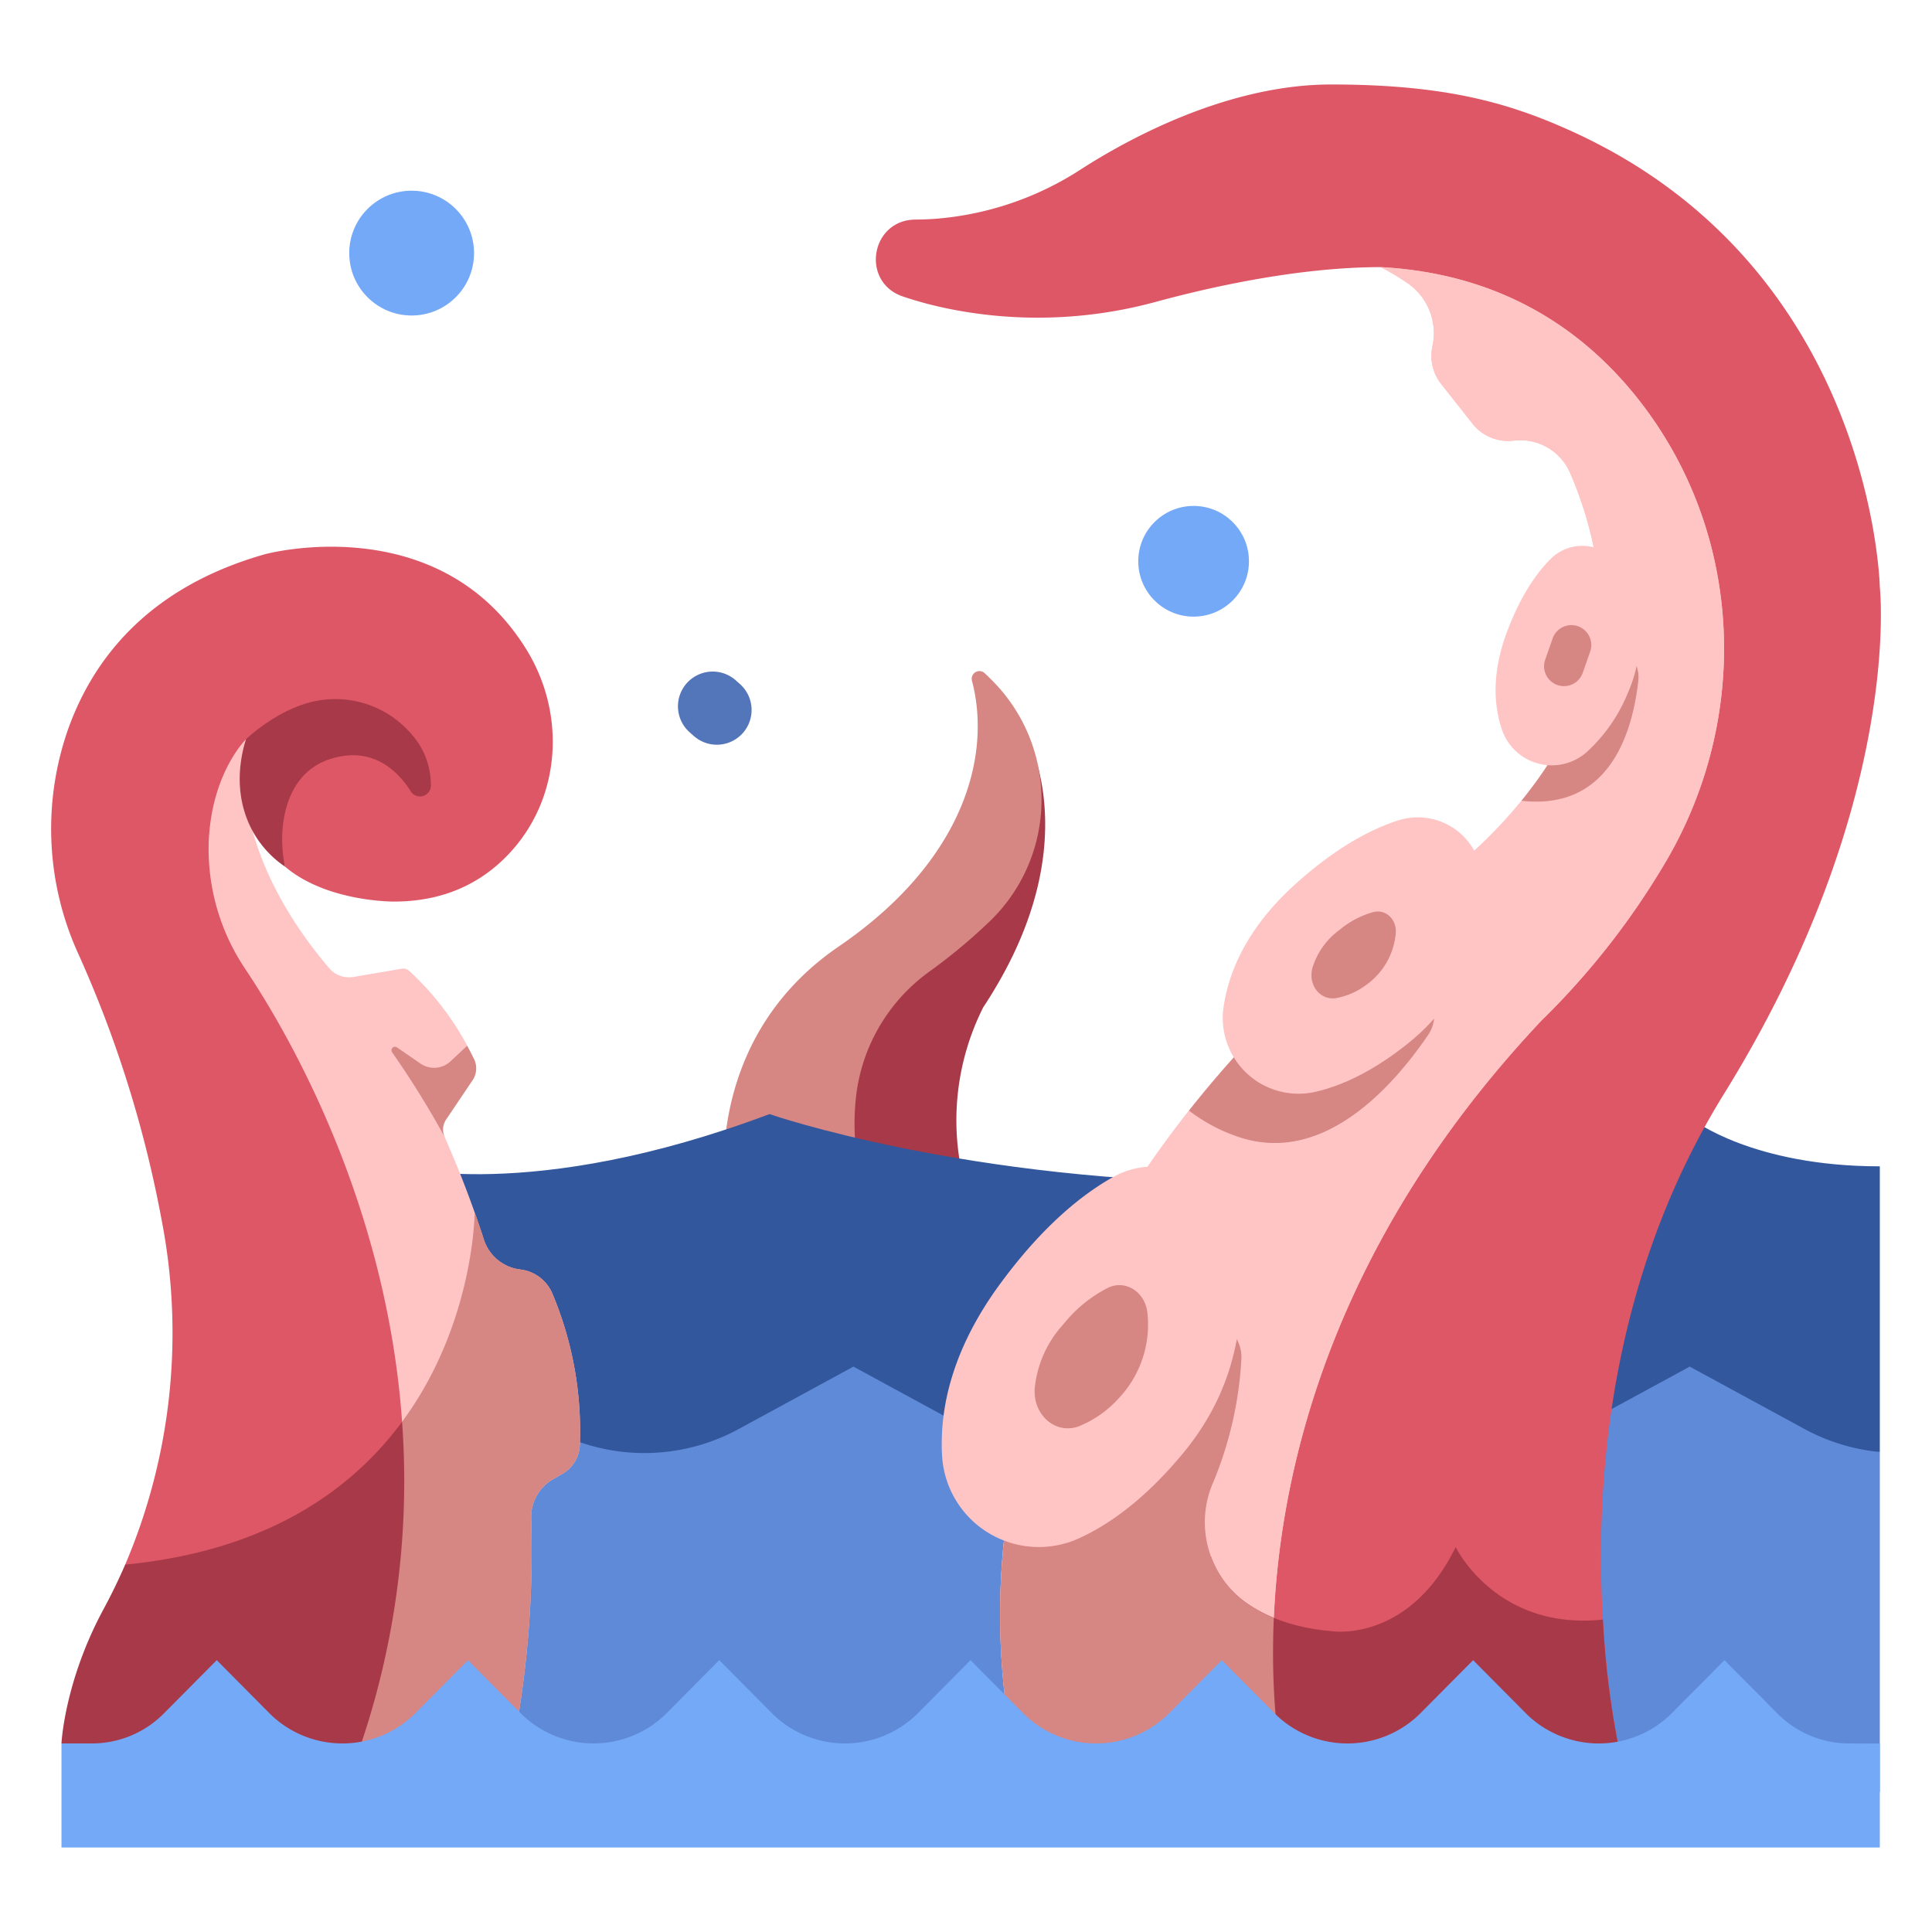 <svg id="Flat" height="512" viewBox="0 0 340 340" width="512" xmlns="http://www.w3.org/2000/svg"><path d="m179.55 127.216s13.335 20.016-6.507 50.034a44.238 44.238 0 0 0 -2.225 34.6h-29.064l2.289-33.324 26.775-22.132z" fill="#a83948"/><path d="m127.763 211.846s-5.088-28.237 19.842-45.28c22.241-15.206 26.867-33.754 23.451-46.745a1.352 1.352 0 0 1 2.216-1.362c.714.665 1.491 1.436 2.3 2.309a29.689 29.689 0 0 1 -1.553 41.525 99.09 99.09 0 0 1 -10.5 8.72 31.487 31.487 0 0 0 -12.886 22.124 43.933 43.933 0 0 0 2.068 18.709z" fill="#d68683"/><path d="m69.791 205.256s23.507 6.646 65.624-9.195c0 0 34.845 12.108 85.778 12.108 0 0 44.915 4.253 76.748-11.1 0 0 10.517 8.185 32.877 8.185v50.271l-272.681 10.888z" fill="#32579d"/><path d="m330.818 255.527a34.632 34.632 0 0 1 -13.218-4.027l-20.238-11-20.231 11a34.679 34.679 0 0 1 -33.123 0l-20.233-11-20.23 11a34.679 34.679 0 0 1 -33.124 0l-20.229-11-20.225 11a34.677 34.677 0 0 1 -33.126 0l-20.228-11-11.2 6.089-7.276 68.761h272.681z" fill="#5f8ad8"/><path d="m166.066 54.15a78.98 78.98 0 0 0 37.514-1.077c10.1-2.731 25.32-6.065 39.436-6.065l26.625 12.732 24.181 40.434-27.476 67.881s-60.924 54.61-54.582 144.2h74.13s-16.876-64.25 17.512-119.768c31.643-51.086 27.412-89.142 27.412-89.142s-1.057-55.957-53.99-80.139c-11.136-5.088-22.378-8.338-42.575-8.338-18.249 0-35.709 9.593-43.932 14.869a54.817 54.817 0 0 1 -26 8.791q-1.564.1-3.2.112c-7.913.047-9.711 11-2.217 13.541a66.943 66.943 0 0 0 7.162 1.969z" fill="#dd5766"/><path d="m289.529 71.852c-9.217-12.4-23.778-23.6-46.513-24.844a51.821 51.821 0 0 1 4.525 2.712 10.694 10.694 0 0 1 4.545 11.211 7.97 7.97 0 0 0 1.53 6.632l5.528 7.007a7.968 7.968 0 0 0 7.208 2.976 9.57 9.57 0 0 1 9.935 5.622 67.6 67.6 0 0 1 5.568 24.648s.619 29.518-38.091 53.784c0 0-81.033 56.543-65.872 144.334l48.647 9.416s-18.439-68.65 44.724-135.74a134.522 134.522 0 0 0 22.313-28.687c14.267-24.899 13.076-56.042-4.047-79.071z" fill="#ffbfb8"/><path d="m289.529 71.852c-9.217-12.4-23.778-23.6-46.513-24.844a51.821 51.821 0 0 1 4.525 2.712 10.694 10.694 0 0 1 4.545 11.211 7.97 7.97 0 0 0 1.53 6.632l5.528 7.007a7.968 7.968 0 0 0 7.208 2.976 9.57 9.57 0 0 1 9.935 5.622 67.6 67.6 0 0 1 5.568 24.648s.619 29.518-38.091 53.784c0 0-81.033 56.543-65.872 144.334l48.647 9.416s-18.439-68.65 44.724-135.74a134.522 134.522 0 0 0 22.313-28.687c14.267-24.899 13.076-56.042-4.047-79.071z" fill="#ffc5c5"/><path d="m282.088 285.014c-18.782 2-25.917-12.749-25.917-12.749-8.279 16.9-21.76 14.8-21.76 14.8-6.812-.568-11.729-2.581-15.274-5.121a16.84 16.84 0 0 1 -6.044-8.051 181.218 181.218 0 0 0 -1.329 38.366h74.13a154.4 154.4 0 0 1 -3.806-27.245z" fill="#a83948"/><path d="m226.539 315.35s-3.193-11.911-2.365-30.649a25.1 25.1 0 0 1 -5.037-2.761 17.467 17.467 0 0 1 -5.581-21.195 65.767 65.767 0 0 0 4.9-21.444 6.375 6.375 0 0 0 -10.19-5.57c-7.446 5.61-18.139 13.709-29.025 22.089a126 126 0 0 0 -1.349 50.114z" fill="#d68683"/><path d="m91.57 223.412-.048-.006a7.679 7.679 0 0 1 -6.4-5.356 189.734 189.734 0 0 0 -6.885-18c-.436-.993-.909-3.094-.3-3.993l4.285-12.034a49.825 49.825 0 0 0 -10.232-13.187 1.519 1.519 0 0 0 -1.269-.358l-8.535 1.449a4.6 4.6 0 0 1 -4.266-1.559c-19.054-22.434-14.642-40.257-14.642-40.257-12.884 3.536-17.139 11.189-17.139 11.189l23.508 168.9h19.827l20.959-3.772a180.144 180.144 0 0 0 3.046-39.216 7.641 7.641 0 0 1 3.828-6.88l1.643-.944a6.121 6.121 0 0 0 3.09-5.04 62.375 62.375 0 0 0 -4.866-26.776 7 7 0 0 0 -5.604-4.16z" fill="#ffc5c5"/><path d="m93.479 267.214a7.641 7.641 0 0 1 3.828-6.88l1.643-.944a6.121 6.121 0 0 0 3.09-5.04 62.375 62.375 0 0 0 -4.866-26.776 7 7 0 0 0 -5.6-4.162l-.048-.006a7.68 7.68 0 0 1 -6.4-5.355c-.5-1.582-1.038-3.175-1.594-4.738 0 .087-.1 41.7-39.433 56.993l5.553 39.9h19.822l20.959-3.772a180.144 180.144 0 0 0 3.046-39.22z" fill="#d68683"/><path d="m43.278 130.112s-6.073 5.918-6.551 18.124a37.855 37.855 0 0 0 6.508 22.394c7.805 11.716 24.8 41.228 27.528 79.583l-10.745 54.05-41.553-4.617 3.567-24.3a103.969 103.969 0 0 0 6.5-60.181 205.26 205.26 0 0 0 -14.708-47.214 53.011 53.011 0 0 1 -1.939-39.341c4.34-12.383 14.005-25.2 34.758-31.079 0 0 30.524-8.3 46 16.778 6.86 11.117 6.163 25.543-2.505 35.317-4.45 5.018-11.056 9.034-20.8 9.034 0 0-11.807.114-19.163-6.138z" fill="#dd5766"/><path d="m22.029 275.346q-1.715 3.963-3.781 7.791c-6.923 12.785-7.43 23.679-7.43 23.679l51.565 3.384a144.46 144.46 0 0 0 8.375-59.988c-8.793 11.92-23.647 22.706-48.729 25.134z" fill="#a83948"/><path d="m325.592 306.82a17.78 17.78 0 0 1 -12.648-5.122l-9.469-9.535-9.466 9.532a18.176 18.176 0 0 1 -25.3 0l-9.465-9.532-9.464 9.532a18.177 18.177 0 0 1 -25.3 0l-9.464-9.531-9.461 9.529a18.176 18.176 0 0 1 -25.3 0l-9.461-9.529-9.458 9.528a18.177 18.177 0 0 1 -25.3 0l-9.461-9.529-9.457 9.526a18.176 18.176 0 0 1 -25.3 0l-9.455-9.526-9.46 9.528a18.176 18.176 0 0 1 -25.3 0l-9.46-9.529-9.46 9.529a17.779 17.779 0 0 1 -12.649 5.124h-5.216v18.316h320v-18.292z" fill="#74a9f7"/><path d="m196.078 207.035a14.472 14.472 0 0 1 21.022 9.665c2.3 10.407 2.455 25.29-8.851 38.985-6.556 7.941-12.816 12.48-18.275 14.992a17.054 17.054 0 0 1 -24.19-14.6c-.427-7.979 1.6-18.393 10.215-30.129 7.344-10.004 14.28-15.699 20.079-18.913z" fill="#ffc5c5"/><path d="m195.083 226.585c3.165-1.437 6.6.945 6.864 4.681a18.858 18.858 0 0 1 -5.006 14.74 19.117 19.117 0 0 1 -7.116 5.012c-4.083 1.476-8.094-2.023-7.726-6.738a19.491 19.491 0 0 1 5.047-11.243 23.8 23.8 0 0 1 7.937-6.452z" fill="#d68683"/><circle cx="72.442" cy="44.541" fill="#74a9f7" r="10.982"/><circle cx="210.055" cy="98.776" fill="#74a9f7" r="9.741"/><path d="m50.174 152.524c-1.336-5.87-.534-16.269 7.963-18.957 7.319-2.315 11.776 1.947 14.171 5.725a1.917 1.917 0 0 0 3.522-1.034 13.46 13.46 0 0 0 -3.389-9.028 17.642 17.642 0 0 0 -17.663-5.685c-6.432 1.615-11.5 6.566-11.5 6.566-3.034 9.907.57 18.146 6.896 22.413z" fill="#a83948"/><path d="m126.155 131.059a6.1 6.1 0 0 1 -4.05-1.535l-.838-.742a6.114 6.114 0 0 1 8.1-9.156l.838.742a6.113 6.113 0 0 1 -4.054 10.691z" fill="#5375b9"/><g fill="#d68683"><path d="m78.511 197.02 4.657-6.915a3.742 3.742 0 0 0 .263-3.711c-.395-.822-.8-1.6-1.219-2.364l-2.923 2.744a4.225 4.225 0 0 1 -5.285.4l-4.143-2.851a.618.618 0 0 0 -.85.872 161.636 161.636 0 0 1 9.225 14.859 3.156 3.156 0 0 1 .275-3.034z"/><path d="m246.364 172.161-14.464-.861a196.676 196.676 0 0 0 -22.652 24.149 29.712 29.712 0 0 0 8.051 4.4c14.9 5.545 27.261-7.818 34.007-17.678a6.419 6.419 0 0 0 -4.942-10.01z"/><path d="m281.3 113.7-.13.034c-1.189 6.081-4.458 16.189-13.415 27.188 15.443 1.734 19.536-11.915 20.556-21.106a5.644 5.644 0 0 0 -7.011-6.116z"/></g><path d="m246.241 144.321a11.318 11.318 0 0 1 14.593 10.7c.131 8.335-2.086 19.763-12.9 28.483-6.269 5.055-11.777 7.552-16.354 8.62a13.338 13.338 0 0 1 -16.244-14.984c.925-6.18 4.112-13.842 12.554-21.483 7.195-6.508 13.403-9.784 18.351-11.336z" fill="#ffc5c5"/><path d="m272.978 98.268a7.865 7.865 0 0 1 12.42 1.979 24.082 24.082 0 0 1 1.077 21.7 28.73 28.73 0 0 1 -7.369 10.523 9.268 9.268 0 0 1 -14.8-4.1c-1.392-4.113-1.856-9.861.933-17.265 2.379-6.305 5.175-10.305 7.739-12.837z" fill="#ffc5c5"/><path d="m241.775 160.489c2.247-.512 4.162 1.492 3.836 3.953a12.506 12.506 0 0 1 -5.212 8.909 12.672 12.672 0 0 1 -5.288 2.308c-2.848.416-4.989-2.39-4.122-5.4a12.914 12.914 0 0 1 4.773-6.631 15.775 15.775 0 0 1 6.013-3.139z" fill="#d68683"/><path d="m275.23 120.748a3.5 3.5 0 0 1 -3.3-4.658l1.315-3.754a3.5 3.5 0 0 1 6.606 2.315l-1.315 3.753a3.5 3.5 0 0 1 -3.306 2.344z" fill="#d68683"/></svg>